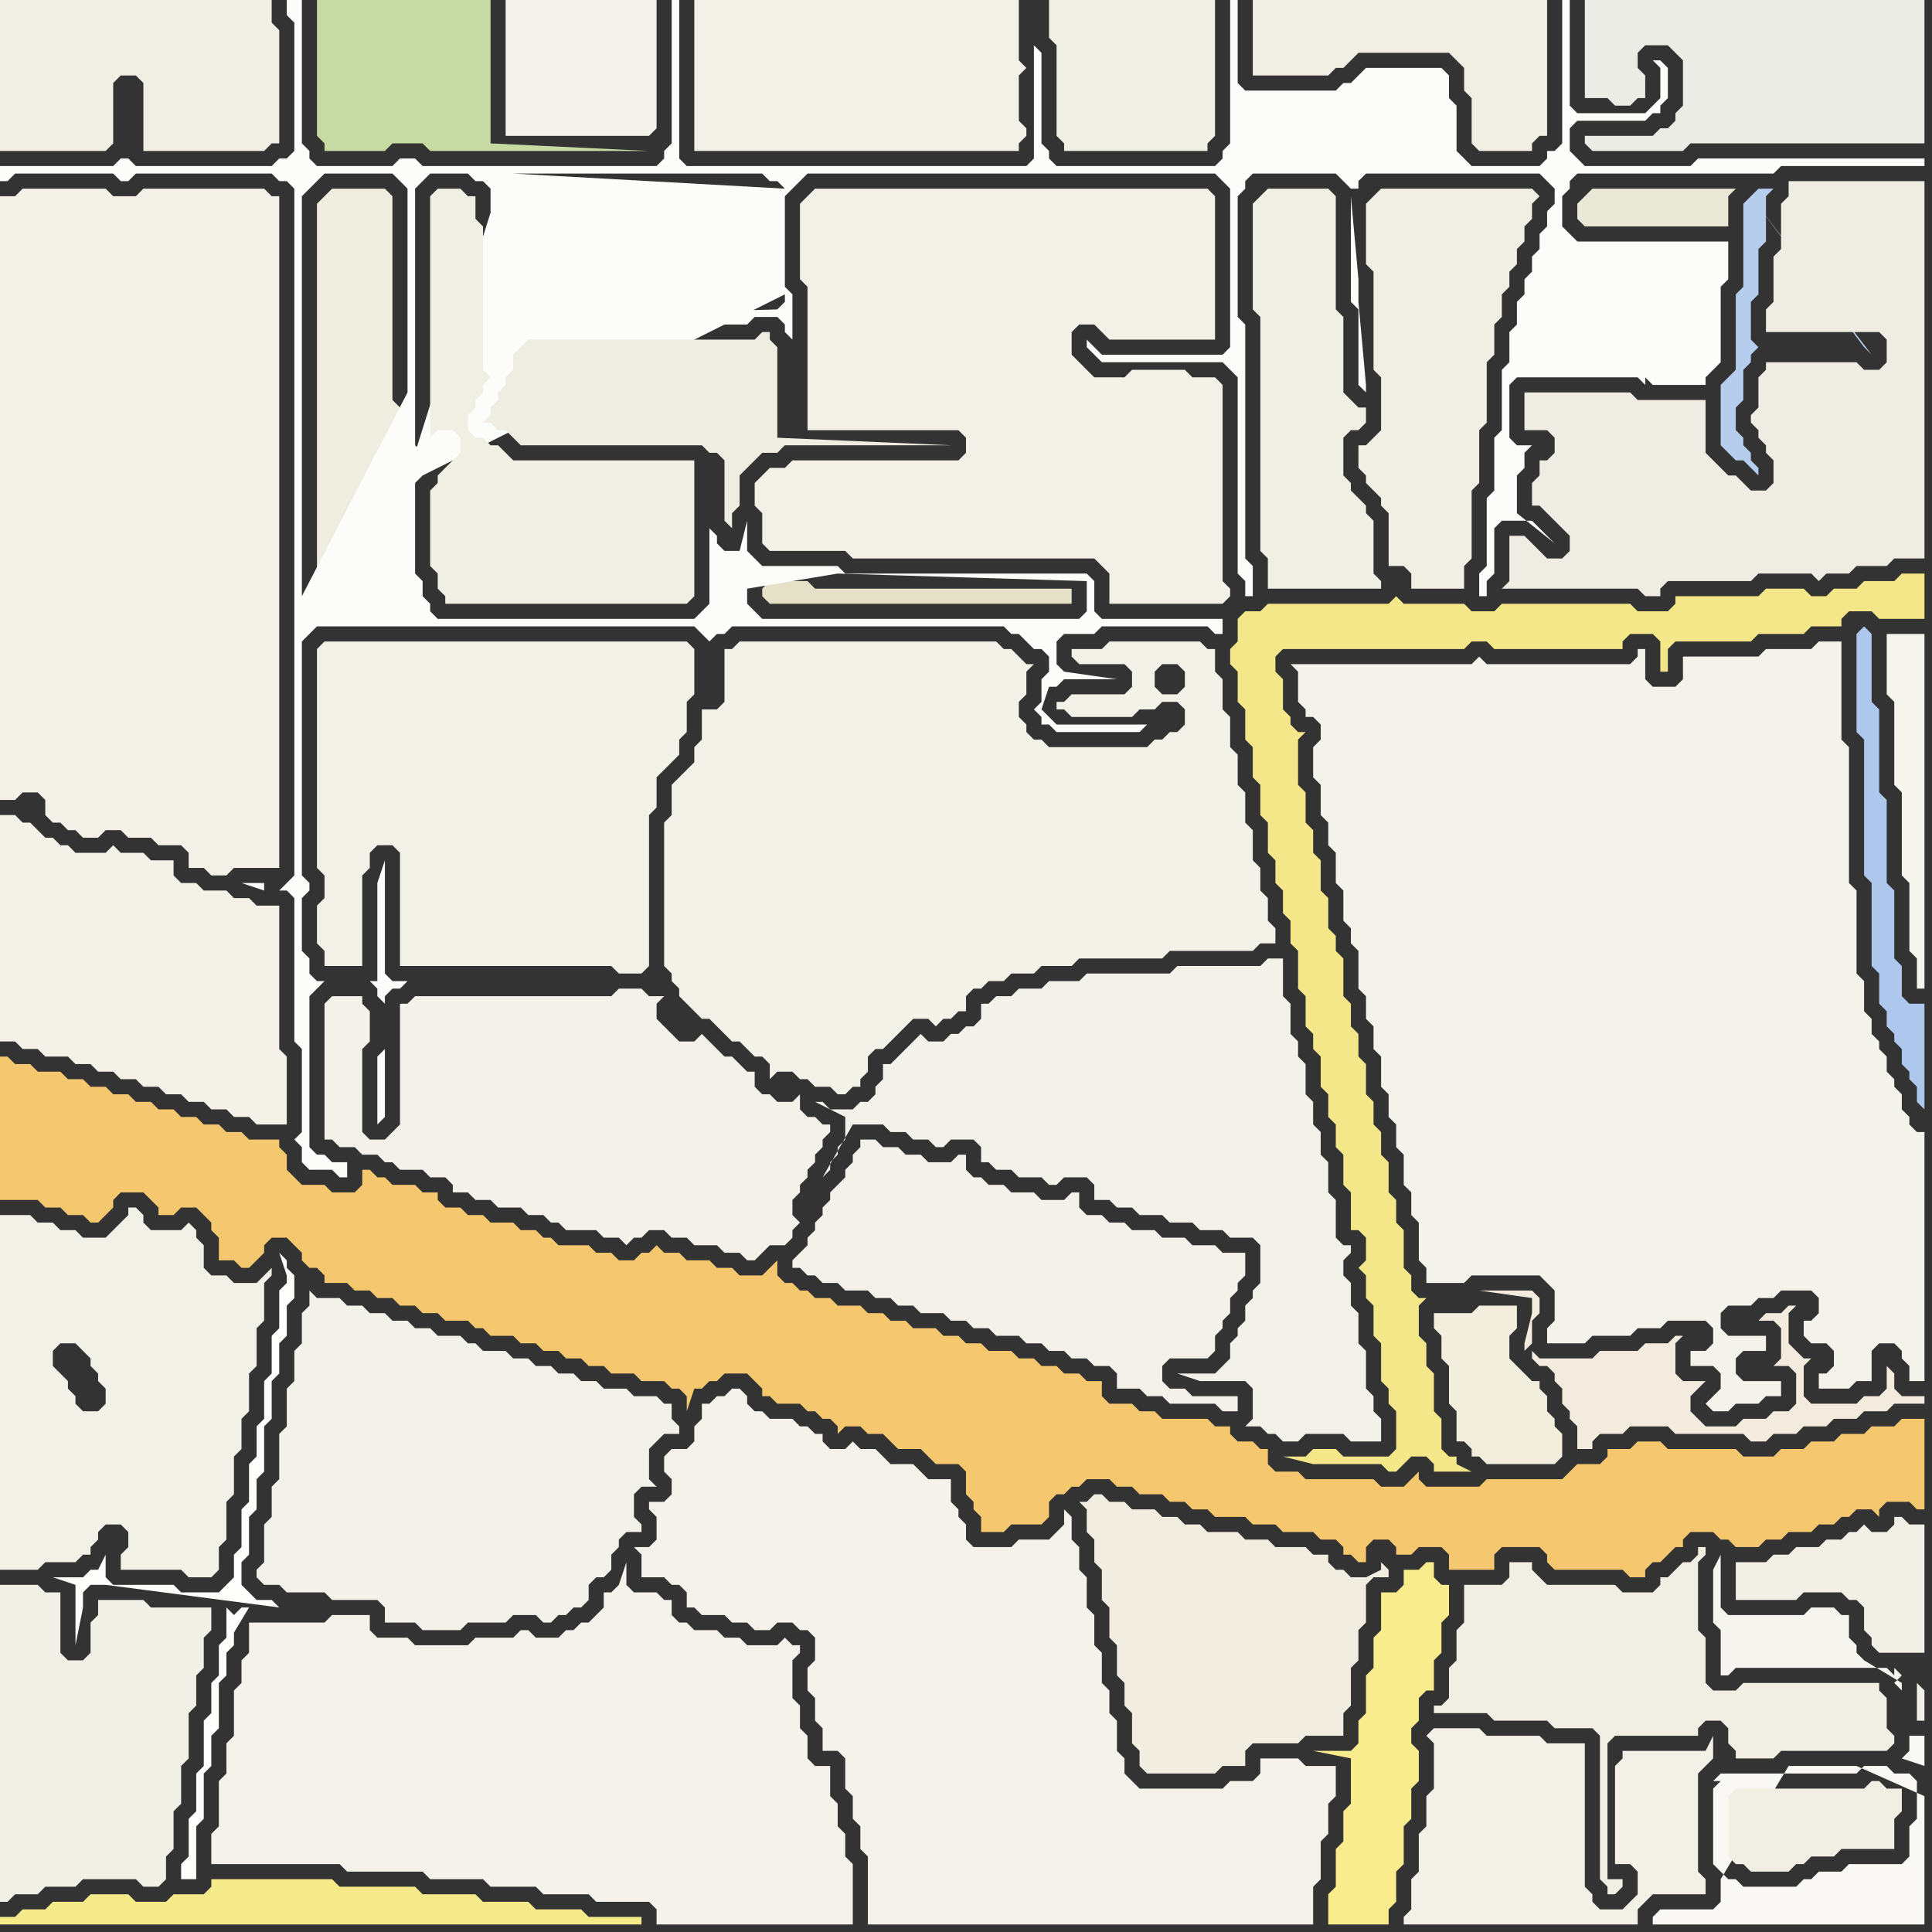 <svg width="256" height="256" xmlns="http://www.w3.org/2000/svg"><rect width="100%" height="100%" fill="#333333" stroke="none"/><script> 
var tempColor;
function hoverPath(evt){
obj = evt.target;
tempColor = obj.getAttribute("fill");
obj.setAttribute("fill","red");
//alert(tempColor);
//obj.setAttribute("stroke","red");}
function recoverPath(evt){
obj = evt.target;
obj.setAttribute("fill", tempColor);
//obj.setAttribute("stroke", tempColor);
}</script><path onmouseover="hoverPath(evt)" onmouseout="recoverPath(evt)" fill="rgb(241,240,230)" d="M  0,232l 0,20 1,0 1,-1 3,0 1,-1 4,0 1,-1 7,0 1,1 2,0 1,-1 0,-3 1,-1 0,-5 1,-1 0,-5 1,-1 0,-6 1,-1 0,-4 1,-1 0,-4 1,-1 0,-3 -8,0 -1,-1 -6,0 0,2 -1,1 0,4 -1,1 -2,0 -1,-1 0,-8 -2,0 -1,-1 -5,0Z"/>
<path onmouseover="hoverPath(evt)" onmouseout="recoverPath(evt)" fill="rgb(243,242,233)" d="M  96,88l 0,5 -1,1 -2,0 0,4 -1,1 0,2 -2,2 -1,1 0,4 -1,1 0,19 1,1 0,1 1,1 0,1 1,1 1,1 1,1 1,0 1,1 1,1 1,1 1,0 1,1 1,1 1,0 1,1 0,2 1,-1 2,0 1,1 1,0 1,1 2,0 1,1 1,0 1,-1 1,0 0,-1 1,-1 0,-2 1,-1 1,0 1,-1 3,-3 2,0 1,1 1,-1 1,0 1,-1 1,0 0,-2 1,-1 1,0 1,-1 2,0 1,-1 3,0 1,-1 4,0 1,-1 11,0 1,-1 11,0 1,-1 2,0 0,-2 -1,-1 0,-3 -1,-1 0,-3 -1,-1 0,-4 -1,-1 0,-4 -1,-1 0,-4 -1,-1 0,-4 -1,-1 0,-4 -1,-1 0,-3 -1,0 -1,-1 -12,0 -1,1 -4,0 0,1 1,1 6,0 1,1 0,2 -1,1 -7,0 -1,1 -1,0 0,1 1,0 1,1 8,0 1,-1 2,0 1,-1 2,0 1,1 0,2 -1,1 -1,0 -1,1 -1,0 -1,1 -13,0 -1,-1 -1,0 -1,-1 0,-1 -1,-1 0,-2 1,-1 0,-3 1,-1 -1,0 -1,-1 -1,-1 -1,0 -1,-1 -34,0 -1,1 -1,0 0,2 60,4 -2,0 -1,-1 0,-2 1,-1 2,0 1,1 0,2 -1,1 -60,-4Z"/>
<path onmouseover="hoverPath(evt)" onmouseout="recoverPath(evt)" fill="rgb(228,225,200)" d="M  139,80l 3,0 0,-2 -34,0 -1,-1 -5,0 -1,1 0,1 1,1Z"/>
<path onmouseover="hoverPath(evt)" onmouseout="recoverPath(evt)" fill="rgb(245,200,111)" d="M  0,145l 0,14 5,0 1,1 2,0 1,1 2,0 1,1 1,0 1,-1 0,0 1,-1 0,-1 1,-1 3,0 1,1 1,1 0,1 2,0 1,-1 2,0 1,1 1,1 0,1 1,1 0,3 2,0 1,1 1,0 1,-1 1,-1 0,-1 1,-1 2,0 1,1 1,1 0,1 1,1 1,0 1,1 0,1 3,0 1,1 2,0 1,1 2,0 1,1 2,0 1,1 2,0 1,1 3,0 1,1 1,0 1,1 3,0 1,1 2,0 1,1 2,0 1,1 2,0 1,1 2,0 1,1 3,0 1,1 3,0 1,1 1,0 1,1 0,2 1,-3 1,0 1,-1 1,0 1,-1 3,0 1,1 1,1 0,1 1,0 1,1 3,0 1,1 1,0 1,1 1,0 1,1 0,1 1,-1 2,0 1,1 2,0 1,1 1,1 3,0 1,1 1,1 3,0 1,1 0,3 1,1 0,1 1,1 0,2 3,0 1,-1 4,0 1,-1 0,-2 1,-1 1,0 1,-1 1,0 1,-1 3,0 1,1 2,0 1,1 3,0 1,1 2,0 1,1 2,0 1,1 4,0 1,1 3,0 1,1 4,0 1,1 2,0 1,1 0,1 1,0 1,1 1,0 0,-2 1,-1 2,0 1,1 0,1 2,0 1,-1 3,0 1,1 0,2 6,0 0,-2 1,-1 5,0 1,1 0,1 1,1 9,0 1,1 2,0 0,-1 1,-1 1,0 1,-1 1,-1 1,0 0,-1 1,-1 3,0 1,1 1,0 1,1 3,0 1,-1 2,0 1,-1 3,0 1,-1 2,0 1,-1 1,0 1,-1 2,0 1,1 0,-1 1,-1 3,0 1,1 1,0 0,-12 -3,0 -1,1 -3,0 -1,1 -3,0 -1,1 -3,0 -1,1 -3,0 -1,1 -4,0 -1,-1 -9,0 -1,-1 -3,0 -1,1 -3,0 0,1 -1,1 -3,0 -1,1 -1,1 -10,0 -1,1 -7,0 -1,-1 0,-1 -1,1 0,0 -1,1 -3,0 -1,-1 -9,0 -1,-1 -3,0 -1,-1 0,-2 -1,0 -1,-1 -2,0 -1,-1 0,-1 -2,0 -1,-1 -6,0 -1,-1 -2,0 -1,-1 -3,0 -1,-1 0,-2 -2,0 -1,-1 -2,0 -1,-1 -2,0 -1,-1 -2,0 -1,-1 -3,0 -1,-1 -2,0 -1,-1 -2,0 -1,-1 -3,0 -1,-1 -2,0 -1,-1 -2,0 -1,-1 -3,0 -1,-1 -2,0 -1,-1 -1,0 -1,-1 -1,0 -1,-1 0,-2 -1,1 0,0 -1,1 -3,0 -1,-1 -2,0 -1,-1 -3,0 -1,-1 -2,0 -1,-1 -1,1 -1,0 -1,1 -2,0 -1,-1 -2,0 -1,-1 -4,0 -1,-1 -1,0 -1,-1 -2,0 -1,-1 -3,0 -1,-1 -2,0 -1,-1 -2,0 -1,-1 0,-1 -2,0 -1,-1 -3,0 -1,-1 -1,0 -1,-1 -1,0 0,2 -1,1 -3,0 -1,-1 -3,0 -1,-1 -1,-1 0,-2 -1,-1 0,-1 -4,0 -1,-1 -2,0 -1,-1 -2,0 -1,-1 -2,0 -1,-1 -2,0 -1,-1 -2,0 -1,-1 -2,0 -1,-1 -2,0 -1,-1 -2,0 -1,-1 -3,0 -1,-1 -2,0 -1,-1 -1,0Z"/>
<path onmouseover="hoverPath(evt)" onmouseout="recoverPath(evt)" fill="rgb(242,241,231)" d="M  1,161l -1,0 0,47 5,0 1,-1 4,0 1,-1 1,0 0,-1 1,-1 0,-1 1,-1 2,0 1,1 0,2 -1,1 0,2 8,0 1,1 3,0 1,-1 0,-3 1,-1 0,-5 1,-1 0,-5 1,-1 0,-4 1,-1 0,-5 1,-1 0,-5 1,-1 0,-5 1,-1 0,-1 -1,1 -1,1 -3,0 -1,-1 -2,0 -1,-1 0,-3 -1,-1 0,-1 -1,-1 -1,1 -4,0 -1,-1 0,-1 -1,-1 -1,0 0,1 -1,1 -1,1 -1,1 -3,0 -1,-1 -2,0 -1,-1 -2,0 -1,-1 -3,0 6,20 0,-2 1,-1 2,0 1,1 1,1 0,1 1,1 0,1 1,1 0,2 -1,1 -2,0 -1,-1 0,-1 -1,-1 0,-1 -1,-1 -1,-1 -6,-20Z"/>
<path onmouseover="hoverPath(evt)" onmouseout="recoverPath(evt)" fill="rgb(243,241,232)" d="M  0,57l 0,49 2,0 1,-1 2,0 1,1 0,2 1,1 1,0 1,1 1,0 1,1 2,0 1,-1 2,0 1,1 3,0 1,1 3,0 1,1 0,2 2,0 1,1 2,0 1,-1 6,0 0,-89 -1,0 -1,-1 -16,0 -1,1 -3,0 -1,-1 -11,0 -1,1 -2,0Z"/>
<path onmouseover="hoverPath(evt)" onmouseout="recoverPath(evt)" fill="rgb(244,242,234)" d="M  33,217l 0,2 -1,1 0,3 -1,1 0,6 -1,1 0,4 -1,1 0,6 -1,1 0,4 17,0 1,1 10,0 1,1 7,0 1,1 6,0 1,1 6,0 1,1 7,0 1,1 0,2 26,0 0,-8 -1,-1 0,-3 -1,-1 0,-3 -1,-1 0,-4 -2,0 -1,-1 0,-3 -1,-1 0,-3 -1,-1 0,-5 1,-1 0,-1 -1,0 -1,-1 -1,1 -4,0 -1,-1 -2,0 -1,-1 -3,0 -1,-1 -1,0 -1,-1 0,-2 -1,0 -1,-1 -3,0 -1,-1 0,-3 -1,3 0,0 -1,1 -1,0 0,2 -1,1 -1,1 -1,0 -1,1 -1,0 -1,1 -3,0 -1,-1 -1,0 -1,1 -5,0 -1,1 -7,0 -1,-1 -4,0 -1,-1 0,-2 -5,0 -1,1 -10,0Z"/>
<path onmouseover="hoverPath(evt)" onmouseout="recoverPath(evt)" fill="rgb(244,243,235)" d="M  87,17l 0,-17 -20,0 0,18 19,0 1,-1Z"/>
<path onmouseover="hoverPath(evt)" onmouseout="recoverPath(evt)" fill="rgb(242,241,232)" d="M  93,0l -1,0 0,20 43,0 0,-1 1,-1 0,-1 -1,-1 0,-6 1,-1 -1,-1 0,-8Z"/>
<path onmouseover="hoverPath(evt)" onmouseout="recoverPath(evt)" fill="rgb(248,236,140)" d="M  191,217l 0,-2 1,-1 0,-4 -1,0 -1,-1 0,-2 -1,0 -1,1 -2,0 0,2 -1,1 -2,0 0,5 -1,1 0,4 -1,1 0,5 -1,1 0,3 -1,1 -5,0 5,1 0,6 -1,1 0,4 -1,1 0,5 -1,1 0,4 8,0 0,-2 1,-1 0,-4 1,-1 0,-5 1,-1 0,-4 1,-1 0,-4 -1,-1 0,-2 1,-1 0,-3 1,-1 1,0 0,-4 1,-1Z"/>
<path onmouseover="hoverPath(evt)" onmouseout="recoverPath(evt)" fill="rgb(243,241,233)" d="M  52,154l 0,0 1,1 3,0 1,1 2,0 1,1 0,1 2,0 1,1 2,0 1,1 3,0 1,1 2,0 1,1 1,0 1,1 4,0 1,1 2,0 1,1 1,-1 1,0 1,-1 2,0 1,1 2,0 1,1 3,0 1,1 2,0 1,1 1,0 1,-1 1,-1 2,0 1,-1 0,-1 1,-1 -1,-1 0,-2 1,-1 0,-1 1,-1 0,-1 1,-1 0,-1 1,-1 0,-1 1,-1 0,-1 -1,0 -1,-1 -1,0 -1,-1 0,-2 -1,1 -2,0 -1,-1 -1,0 -1,-1 0,-2 -1,0 -1,-1 -1,-1 -1,0 -1,-1 -1,-1 -1,-1 -1,1 -2,0 -1,-1 -1,-1 -1,-1 0,-2 1,-1 -2,0 -1,-1 -3,0 -1,1 -26,0 -1,1 -1,0 0,16 -1,1 -1,1 -2,0 -1,-1 0,-11 1,-1 0,-4 -1,-1 0,-1 -4,0 -1,1 0,18 1,0 1,1 2,0 1,1 2,0 1,1Z"/>
<path onmouseover="hoverPath(evt)" onmouseout="recoverPath(evt)" fill="rgb(243,241,233)" d="M  113,154l -1,1 0,1 -2,2 0,1 -1,1 0,1 -1,1 0,1 -1,1 0,1 -1,1 -1,1 0,1 1,0 1,1 1,0 1,1 2,0 1,1 3,0 1,1 2,0 1,1 2,0 1,1 3,0 1,1 2,0 1,1 2,0 1,1 3,0 1,1 2,0 1,1 2,0 1,1 2,0 1,1 2,0 1,1 0,2 3,0 1,1 2,0 1,1 6,0 1,1 2,0 0,-2 -6,0 -1,-1 -2,0 -1,-1 0,-2 1,-1 5,0 1,-1 0,-2 1,-1 0,-1 1,-1 0,-2 1,-1 0,-1 1,-1 0,-3 -3,0 -1,-1 -3,0 -1,-1 -3,0 -1,-1 -3,0 -1,-1 -2,0 -1,-1 -2,0 -1,-1 0,-2 -1,0 -1,1 -3,0 -1,-1 -3,0 -1,-1 -2,0 -1,-1 -1,0 -1,-1 0,-2 -1,0 -1,1 -3,0 -1,-1 -2,0 -1,-1 -2,0 -1,-1 -2,0 0,1 -1,1Z"/>
<path onmouseover="hoverPath(evt)" onmouseout="recoverPath(evt)" fill="rgb(243,231,137)" d="M  164,82l 0,3 -1,1 0,2 1,1 0,4 1,1 0,4 1,1 0,4 1,1 0,4 1,1 0,4 1,1 0,3 1,1 0,3 1,1 0,3 1,1 0,5 1,1 0,4 1,1 0,2 1,1 0,4 1,1 0,3 1,1 0,3 1,1 0,4 1,1 0,5 1,0 1,1 0,3 -1,1 1,1 0,3 1,1 0,4 1,1 0,5 1,1 0,2 1,1 0,5 -1,1 -6,0 -1,-1 -3,0 -1,1 -3,0 4,1 9,0 1,1 1,0 1,-1 0,0 1,-1 2,0 1,1 0,1 5,0 -2,-1 0,-1 -1,0 -1,-1 0,-4 -1,-1 0,-5 -1,-1 0,-3 -1,-1 0,-4 1,-1 -1,0 -1,-1 0,-2 -1,-1 0,-5 -1,-1 0,-3 -1,-1 0,-4 -1,-1 0,-3 -1,-1 0,-3 -1,-1 0,-4 -1,-1 0,-3 -1,-1 0,-3 -1,-1 0,-5 -1,-1 0,-2 -1,-1 0,-4 -1,-1 0,-4 -1,-1 0,-3 -1,-1 0,-4 -1,-1 0,-6 1,-1 -1,0 -1,-1 0,-1 -1,-1 0,-4 -1,-1 0,-2 1,-1 24,0 1,-1 2,0 1,1 17,0 0,-1 1,-1 3,0 1,1 0,4 1,0 0,-3 1,-1 10,0 1,-1 6,0 1,-1 4,0 0,-1 1,-1 3,0 1,1 6,0 0,-6 -3,0 -1,1 -4,0 -1,1 -3,0 -1,1 -2,0 -1,-1 -5,0 -1,1 -11,0 0,1 -1,1 -4,0 -1,-1 -17,0 -1,1 -3,0 -1,-1 -8,0 -1,-1 0,0 -1,1 -16,0 -1,1 -2,0 -1,1Z"/>
<path onmouseover="hoverPath(evt)" onmouseout="recoverPath(evt)" fill="rgb(241,239,228)" d="M  172,10l 4,0 1,-1 1,0 1,-1 1,-1 12,0 1,1 1,1 0,3 1,1 0,6 1,1 7,0 0,-1 1,-1 1,0 0,-18 -39,0 0,10Z"/>
<path onmouseover="hoverPath(evt)" onmouseout="recoverPath(evt)" fill="rgb(241,238,222)" d="M  205,186l 0,-1 -1,-1 0,-1 -1,0 -3,-3 0,-3 1,-1 0,-3 -5,0 -1,1 -5,0 0,2 1,1 0,3 1,1 0,5 1,1 0,4 1,0 1,1 0,1 1,0 1,1 9,0 1,-1 0,-3 -1,-1 0,-1 -1,-1Z"/>
<path onmouseover="hoverPath(evt)" onmouseout="recoverPath(evt)" fill="rgb(182,205,237)" d="M  232,26l 0,0 -1,1 0,11 -1,1 0,10 -1,1 -1,1 0,8 1,1 1,1 1,0 1,1 1,1 0,-1 -1,-1 0,-1 -1,-1 0,-1 -1,-1 0,-3 1,-1 0,-4 1,-1 0,-1 1,-1 0,0 -1,-1 0,-5 1,-1 0,-6 1,-1 0,-6 1,-1 -2,0 -1,1 15,20 0,0 1,1Z"/>
<path onmouseover="hoverPath(evt)" onmouseout="recoverPath(evt)" fill="rgb(241,239,228)" d="M  28,0l -28,0 0,20 14,0 1,-1 0,-8 1,-1 2,0 1,1 0,9 16,0 1,-1 1,0 0,-15 -1,-1 0,-3Z"/>
<path onmouseover="hoverPath(evt)" onmouseout="recoverPath(evt)" fill="rgb(242,237,225)" d="M  150,200l 0,0 -1,-1 -2,0 -1,-1 -1,0 -1,1 -1,0 1,1 0,3 1,1 0,3 1,1 0,4 1,1 0,4 1,1 0,4 1,1 0,3 1,1 0,4 1,1 0,2 1,1 9,0 1,-1 3,0 0,-2 1,-1 6,0 1,-1 5,0 0,-3 1,-1 0,-5 1,-1 0,-4 1,-1 0,-5 1,-1 2,0 0,-1 -1,-1 0,1 -2,1 -2,0 -1,-1 -1,0 -1,-1 0,-1 -2,0 -1,-1 -4,0 -1,-1 -3,0 -1,-1 -4,0 -1,-1 -2,0 -1,-1 -2,0 -1,-1Z"/>
<path onmouseover="hoverPath(evt)" onmouseout="recoverPath(evt)" fill="rgb(240,239,227)" d="M  167,26l 0,0 -1,1 0,14 1,1 0,31 1,1 0,4 15,0 0,-1 -1,-1 0,-7 -1,-1 0,-1 -1,-1 -1,-1 0,-1 -1,-1 0,-5 1,-1 1,0 1,-1 0,-2 -1,0 -1,-1 -1,-1 0,-10 -1,-1 0,-15 -1,-1 -8,0 -1,1Z"/>
<path onmouseover="hoverPath(evt)" onmouseout="recoverPath(evt)" fill="rgb(241,239,228)" d="M  182,26l 0,0 -1,1 0,8 1,1 0,13 1,1 0,7 -1,1 -1,1 -1,0 0,3 1,1 0,1 1,1 1,1 0,1 1,1 0,7 2,0 1,1 0,2 7,0 0,-3 1,-1 0,-9 1,-1 0,-7 1,-1 0,-8 1,-1 0,-4 1,-1 0,-3 1,-1 0,-2 1,-1 0,-2 1,-1 0,-2 1,-1 0,-2 1,-1 -1,-1 -20,0 -1,1Z"/>
<path onmouseover="hoverPath(evt)" onmouseout="recoverPath(evt)" fill="rgb(234,232,215)" d="M  210,26l 0,0 -1,1 0,2 1,1 19,0 0,-4 1,-1 -19,0 -1,1Z"/>
<path onmouseover="hoverPath(evt)" onmouseout="recoverPath(evt)" fill="rgb(243,242,234)" d="M  43,172l -1,0 -1,-1 0,2 -1,1 0,4 -1,1 0,4 -1,1 0,5 -1,1 0,6 -1,1 0,4 -1,1 0,5 -1,1 0,1 1,1 2,0 1,1 5,0 1,1 6,0 1,1 0,2 4,0 1,1 5,0 1,-1 5,0 1,-1 3,0 1,1 1,0 1,-1 1,0 1,-1 1,0 1,-1 0,-2 1,-1 1,0 1,-1 0,-2 1,-1 0,-1 1,-1 2,0 0,-1 -1,-1 0,-3 1,-1 2,0 -1,-1 0,-4 1,-1 1,-1 2,0 0,-1 -1,-1 0,-2 -1,0 -1,-1 -3,0 -1,-1 -3,0 -1,-1 -2,0 -1,-1 -2,0 -1,-1 -2,0 -1,-1 -2,0 -1,-1 -3,0 -1,-1 -1,0 -1,-1 -3,0 -1,-1 -2,0 -1,-1 -2,0 -1,-1 -2,0 -1,-1 -2,0 -1,-1Z"/>
<path onmouseover="hoverPath(evt)" onmouseout="recoverPath(evt)" fill="rgb(239,237,224)" d="M  43,26l 0,0 -1,1 0,51 1,1 0,1 10,0 0,-14 -1,-1 0,-5 1,-1 0,-5 -1,-1 0,-27 -1,-1 -7,0 -1,1Z"/>
<path onmouseover="hoverPath(evt)" onmouseout="recoverPath(evt)" fill="rgb(240,238,227)" d="M  68,28l 0,11 1,1 0,1 29,0 1,-1 2,0 1,-1 0,-13 -1,0 -1,-1 -31,0 -1,1Z"/>
<path onmouseover="hoverPath(evt)" onmouseout="recoverPath(evt)" fill="rgb(244,242,234)" d="M  93,188l 0,0 -1,1 0,2 -1,1 -2,0 -1,1 0,2 1,1 0,2 -1,1 -2,0 0,1 1,1 0,3 -1,1 -2,0 1,1 0,3 3,0 1,1 1,0 1,1 0,2 1,0 1,1 3,0 1,1 2,0 1,1 2,0 1,-1 2,0 1,1 1,0 1,1 0,3 -1,1 0,3 1,1 0,3 1,1 0,3 2,0 1,1 0,4 1,1 0,3 1,1 0,3 1,1 0,9 59,0 0,-5 1,-1 0,-5 1,-1 0,-4 1,-1 0,-4 -4,0 -1,-1 -5,0 0,2 -1,1 -3,0 -1,1 -11,0 -1,-1 -1,-1 0,-2 -1,-1 0,-4 -1,-1 0,-3 -1,-1 0,-4 -1,-1 0,-4 -1,-1 0,-4 -1,-1 0,-3 -1,-1 0,-3 -1,-1 0,2 -1,1 -1,1 -4,0 -1,1 -5,0 -1,-1 0,-2 -1,-1 0,-1 -1,-1 0,-3 -3,0 -1,-1 -1,-1 -3,0 -1,-1 -1,-1 -2,0 -1,-1 -1,1 -2,0 -1,-1 0,-1 -1,0 -1,-1 -1,0 -1,-1 -3,0 -1,-1 -1,0 -1,-1 0,-1 -1,-1 -1,0 -1,1 -1,0 -1,1 -1,0Z"/>
<path onmouseover="hoverPath(evt)" onmouseout="recoverPath(evt)" fill="rgb(243,242,234)" d="M  123,138l 0,0 -1,-1 -1,1 -1,1 -1,1 -1,1 -1,0 0,2 -1,1 0,1 -1,1 -1,0 -1,1 -3,0 -1,-1 -1,0 4,2 0,3 -1,1 0,1 -1,1 0,1 -1,1 4,-7 4,0 1,1 2,0 1,1 2,0 1,1 1,0 1,-1 3,0 1,1 0,2 1,0 1,1 2,0 1,1 3,0 1,1 1,0 1,-1 3,0 1,1 0,2 2,0 1,1 2,0 1,1 3,0 1,1 3,0 1,1 3,0 1,1 3,0 1,1 0,5 -1,1 0,1 -1,1 0,2 -1,1 0,1 -1,1 0,2 -1,1 -1,1 -5,0 3,1 6,0 1,1 0,4 -1,1 2,0 1,1 1,0 1,1 2,0 1,-1 5,0 1,1 4,0 0,-3 -1,-1 0,-2 -1,-1 0,-5 -1,-1 0,-4 -1,-1 0,-3 -1,-1 0,-2 1,-1 0,-1 -1,0 -1,-1 0,-5 -1,-1 0,-4 -1,-1 0,-3 -1,-1 0,-3 -1,-1 0,-4 -1,-1 0,-2 -1,-1 0,-4 -1,-1 0,-5 -2,0 -1,1 -11,0 -1,1 -11,0 -1,1 -4,0 -1,1 -3,0 -1,1 -2,0 -1,1 -1,0 0,2 -1,1 -1,0 -1,1 -1,0 -1,1Z"/>
<path onmouseover="hoverPath(evt)" onmouseout="recoverPath(evt)" fill="rgb(241,240,228)" d="M  140,12l 0,6 1,1 0,1 19,0 0,-1 1,-1 0,-18 -22,0 0,5 1,1Z"/>
<path onmouseover="hoverPath(evt)" onmouseout="recoverPath(evt)" fill="rgb(241,239,228)" d="M  205,228l 0,0 1,1 5,0 1,1 0,19 1,1 0,1 1,0 1,-1 0,-1 -2,0 0,-18 1,-1 11,0 0,-1 1,-1 2,0 1,1 0,2 1,1 0,1 5,0 1,-1 14,0 1,-1 0,-1 -1,-1 0,-4 -1,-1 0,-1 -18,0 -1,1 -3,0 -1,-1 0,-6 -1,-1 0,-9 1,-1 0,-1 -1,0 0,1 -1,1 -1,0 -1,1 -1,1 -1,0 0,1 -1,1 -4,0 -1,-1 -9,0 -1,-1 -1,-1 0,-1 -3,0 0,2 -1,1 -5,0 0,5 -1,1 0,4 -1,1 0,4 -1,1 -1,0 0,1 7,0 1,1Z"/>
<path onmouseover="hoverPath(evt)" onmouseout="recoverPath(evt)" fill="rgb(240,237,226)" d="M  207,35l -1,1 0,2 -1,1 0,2 -1,1 0,3 -1,1 1,1 4,0 1,1 10,0 1,1 3,0 1,-1 0,-1 1,-1 0,-6 1,-1 0,-3 -1,-1 0,-1 -17,0 -1,1Z"/>
<path onmouseover="hoverPath(evt)" onmouseout="recoverPath(evt)" fill="rgb(243,236,222)" d="M  222,180l 0,-2 1,-1 -1,0 -1,1 -3,0 -1,1 -5,0 -1,1 -7,0 -1,-1 0,1 1,1 1,0 1,1 0,1 1,1 0,2 1,1 0,1 1,1 0,3 2,0 0,-1 1,-1 3,0 1,-1 5,0 1,1 9,0 1,1 2,0 1,-1 3,0 1,-1 3,0 1,-1 3,0 1,-1 3,0 1,-1 4,0 0,-1 -3,0 -1,-1 0,-2 -1,-1 0,3 -1,1 -2,0 -1,1 -6,0 -1,-1 0,-4 1,-1 -1,0 -1,-1 0,0 -1,-1 0,-4 1,-1 -1,0 -1,1 -2,0 -1,1 2,0 1,1 0,4 -1,1 2,0 1,1 0,4 -1,1 -2,0 -1,1 -3,0 -1,1 -4,0 -1,-1 -1,-1 0,-2 1,-1 1,-1 -3,0 -1,-1 0,-2 -20,-1 1,-1 0,-3 1,-1 0,-2 -1,-1 -7,0 7,1 0,2 -1,4 0,1 20,1Z"/>
<path onmouseover="hoverPath(evt)" onmouseout="recoverPath(evt)" fill="rgb(173,199,237)" d="M  246,84l 0,13 1,1 0,18 1,1 0,11 1,1 0,4 1,1 0,2 1,1 0,1 1,1 0,2 1,1 0,1 1,1 0,2 1,1 0,-14 -2,0 -1,-1 0,-4 -1,-1 0,-9 -1,-1 0,-11 -1,-1 0,-11 -1,-1 0,-9 -1,-1 -1,1Z"/>
<path onmouseover="hoverPath(evt)" onmouseout="recoverPath(evt)" fill="rgb(245,244,237)" d="M  252,84l -2,0 0,8 1,1 0,11 1,1 0,11 1,1 0,9 1,1 0,4 1,0 0,-47Z"/>
<path onmouseover="hoverPath(evt)" onmouseout="recoverPath(evt)" fill="rgb(253,253,252)" d="M  37,213l 0,0 -1,-1 -2,0 -1,-1 -1,-1 0,-3 1,-1 0,-5 1,-1 0,-4 1,-1 0,-6 1,-1 0,-5 1,-1 0,-4 1,-1 0,-4 1,-1 0,-3 -1,-1 0,-1 -1,-1 1,3 0,1 -1,1 0,5 -1,1 0,5 -1,1 0,5 -1,1 0,4 -1,1 0,5 -1,1 0,5 -1,1 0,3 -1,1 -1,1 -5,0 -1,-1 -8,0 -1,-1 0,-3 -1,2 -1,0 -1,1 -4,0 3,1 0,8 1,-5 0,-2 1,-1 2,0 23,3 -5,0 -1,1 0,0 -1,-1 0,4 -1,1 0,4 -1,1 0,4 -1,1 0,6 -1,1 0,5 -1,1 0,5 -1,1 0,2 2,0 0,-7 1,-1 0,-6 1,-1 0,-4 1,-1 0,-6 1,-1 0,-3 1,-1 0,-3 -1,3 3,-5Z"/>
<path onmouseover="hoverPath(evt)" onmouseout="recoverPath(evt)" fill="rgb(244,243,235)" d="M  174,101l 0,2 1,1 0,4 1,1 0,3 1,1 0,4 1,1 0,4 1,1 0,2 1,1 0,5 1,1 0,3 1,1 0,3 1,1 0,4 1,1 0,3 1,1 0,3 1,1 0,4 1,1 0,3 1,1 0,5 1,1 0,2 5,0 1,-1 9,0 1,1 1,1 0,4 -1,1 0,2 5,0 1,-1 5,0 1,-1 3,0 1,-1 5,0 1,1 0,2 -1,1 -2,0 0,2 3,0 1,1 0,2 -1,1 -1,1 1,1 2,0 1,-1 3,0 1,-1 2,0 0,-2 -5,0 -1,-1 0,-2 1,-1 3,0 0,-2 -5,0 -1,-1 0,-2 1,-1 3,0 1,-1 2,0 1,-1 4,0 1,1 0,2 -1,1 -1,0 0,2 1,1 2,0 1,1 0,2 -1,1 -1,0 0,2 4,0 1,-1 2,0 0,-4 1,-1 2,0 1,1 0,1 1,1 0,2 2,0 0,-33 -1,0 -1,-1 0,-1 -1,-1 0,-2 -1,-1 0,-1 -1,-1 0,-2 -1,-1 0,-1 -1,-1 0,-2 -1,-1 0,-4 -1,-1 0,-11 -1,-1 0,-18 -1,-1 0,-13 -3,0 -1,1 -6,0 -1,1 -10,0 0,3 -1,1 -3,0 -1,-1 0,-4 -1,0 0,1 -1,1 -19,0 -1,-1 -1,1 -24,0 1,1 0,4 1,1 0,1 1,0 1,1 0,2 -1,1Z"/>
<path onmouseover="hoverPath(evt)" onmouseout="recoverPath(evt)" fill="rgb(239,237,227)" d="M  226,77l 6,0 1,-1 7,0 1,1 1,-1 3,0 1,-1 4,0 1,-1 4,0 0,-50 -18,0 0,2 -1,1 0,6 -1,1 0,6 -1,1 0,3 15,0 1,1 0,3 -1,1 -2,0 -1,-1 -12,0 0,1 -1,1 0,4 -1,1 0,1 1,1 0,1 1,1 0,1 1,1 0,3 -1,1 -2,0 -1,-1 -1,-1 -1,0 -1,-1 -1,-1 -1,-1 0,-7 -9,0 -1,-1 -14,0 0,5 3,0 1,1 0,2 -1,1 -1,0 0,2 -1,1 0,3 1,0 1,1 2,2 1,1 0,2 -1,1 -2,0 -1,-1 -1,-1 -1,-1 -2,0 0,6 -1,1 18,0 1,1 2,0 0,-1 1,-1Z"/>
<path onmouseover="hoverPath(evt)" onmouseout="recoverPath(evt)" fill="rgb(249,248,244)" d="M  254,237l 0,4 -1,1 0,4 -1,1 -7,0 -1,1 -3,0 -1,1 -1,0 -1,1 -7,0 -1,-1 -1,0 -1,-1 -1,-1 0,-10 1,-1 -1,0 1,-1 18,0 1,-1 3,0 1,1 2,0 1,1 0,1 -8,-3 -9,0 -9,15 0,3 -1,1 -7,0 -1,1 0,1 36,0 0,-17 -9,-4 8,3 1,-3 0,-4 -2,0 0,2 -1,1 3,1 -1,3Z"/>
<path onmouseover="hoverPath(evt)" onmouseout="recoverPath(evt)" fill="rgb(245,234,137)" d="M  9,255l 76,0 0,-1 -7,0 -1,-1 -6,0 -1,-1 -6,0 -1,-1 -7,0 -1,-1 -10,0 -1,-1 -16,0 0,1 -1,1 -4,0 -1,1 -4,0 -1,-1 -5,0 -1,1 -4,0 -1,1 -3,0 -1,1 -2,0 0,1Z"/>
<path onmouseover="hoverPath(evt)" onmouseout="recoverPath(evt)" fill="rgb(252,252,250)" d="M  37,118l 1,0 1,1 0,19 1,1 0,11 -1,1 1,1 0,2 1,1 3,0 1,1 1,0 0,-2 -2,0 -1,-1 -1,0 -1,-1 0,-20 1,-1 1,-1 6,0 1,1 0,1 1,1 0,6 -1,1 0,9 1,-1 0,-16 1,-1 1,0 1,-1 -2,0 -1,-1 0,-15 -1,3 0,13 -8,0 -1,-1 0,-2 -1,-1 0,-7 1,-1 0,-1 -1,-1 0,-31 1,-1 1,-1 50,0 1,1 1,1 0,0 1,-1 1,0 1,-1 36,0 1,1 1,0 1,1 1,1 1,0 1,1 0,2 -1,1 0,3 -1,1 1,1 0,1 1,0 1,1 11,0 1,-1 -12,0 -2,-2 1,-3 1,0 1,-1 7,0 -7,-1 0,0 -1,-1 0,-3 1,-1 4,0 1,-1 14,0 1,1 1,0 0,-2 -16,0 -1,-1 0,-4 -1,-1 -32,0 -1,-1 -10,0 -1,-1 -1,-1 0,-4 -1,4 -2,0 -1,-1 0,-1 -1,-1 0,10 -1,1 -1,1 -34,0 -1,-1 0,-1 -1,-1 0,-2 -1,-1 0,-12 1,-1 0,-1 3,-3 -2,1 -1,0 -1,-1 0,-34 1,-1 1,-1 5,0 1,1 1,0 1,1 0,3 1,1 0,19 1,-3 0,-1 1,-1 31,0 1,-1 3,0 1,1 0,1 1,1 0,-6 -1,-1 0,-12 1,-1 1,-1 1,-1 54,0 2,2 0,21 -1,1 -16,0 -1,-1 -1,-1 0,1 1,1 0,0 1,1 16,0 1,1 1,1 0,26 1,1 0,2 1,0 0,-4 -1,-1 0,-31 -1,-1 0,-16 1,-1 0,-1 1,-1 11,0 1,1 1,1 1,0 0,-1 1,-1 23,0 1,1 1,1 0,2 -1,1 0,2 -1,1 0,2 -1,1 0,2 -1,1 0,2 -1,1 0,3 -1,1 0,4 -1,1 0,8 -1,1 0,7 -1,1 0,9 -1,1 0,3 1,0 0,-2 1,-1 0,-6 1,-1 4,0 1,1 1,1 1,1 -5,-4 0,-5 1,-1 0,-2 1,-1 -2,0 -1,-1 0,-7 1,-1 16,0 1,1 0,-1 1,1 7,0 0,-1 1,-1 1,-1 0,-10 1,-1 0,-5 -20,0 -1,-1 -1,-1 0,-4 1,-1 0,-1 1,-1 26,0 1,-1 19,0 0,-1 -30,0 -1,1 -14,0 -2,-2 0,-3 1,-1 9,0 1,-1 1,0 0,-1 1,-1 0,-4 -1,-1 -1,0 1,1 0,4 -2,2 -9,0 -1,-1 0,-14 -1,0 0,19 -1,1 -1,0 0,1 -1,1 -9,0 -1,-1 -1,-1 0,-6 -1,-1 0,-3 -1,-1 -10,0 -1,1 0,0 -1,1 -1,0 -1,1 -12,0 -1,-1 0,-11 -1,0 0,19 -1,1 0,1 -1,1 -21,0 -1,-1 0,-1 -1,-1 0,-12 -1,-1 0,15 -1,1 -45,0 -1,-1 0,-21 -1,0 0,19 -1,1 0,1 -1,1 -31,0 -1,-1 -2,0 -1,1 -10,0 -1,-1 0,-1 -1,-1 0,-19 -2,0 0,2 1,1 0,17 -1,1 -1,0 -1,1 -18,0 -1,-1 -1,0 -1,1 -15,0 0,2 1,0 1,-1 13,0 1,1 1,0 1,-1 18,0 1,1 1,0 1,1 0,91 -1,1 -1,1 3,-39 0,-53 1,-1 1,-1 1,-1 9,0 1,1 1,1 0,27 -14,27 -3,39 4,-38 0,1 1,1 12,0 1,-1 0,-4 -14,3 -4,38 -20,-98 0,0 20,98 31,-95 33,0 1,1 1,0 1,1 0,0 -36,-2 -31,95 170,-86 -1,0 -1,1 0,0 -1,1 1,0 -1,1 0,1 -1,1 1,0 -1,1 0,1 -1,1 1,0 -1,1 0,2 -1,1 1,0 -1,1 0,2 1,1 1,1 4,0 0,-17 -170,86 190,-76 0,5 -1,1 0,1 1,-1 0,-6 -190,76 142,-92 0,14 1,1 0,10 1,1 0,-1 -1,-11 0,-3 -1,-11 -142,92 67,-79 0,1 -1,1 -36,1 0,1 -1,-15 0,-3 -11,35 -1,1 0,3 50,-25 -67,79 63,-42 0,0 -63,42 74,-42 0,0 33,1 0,4 -1,1 -42,0 -1,-1 -1,-1 0,-2 12,-2 -74,42 190,-84 0,0 -190,84 -2,-1 -3,0 3,1 0,-1 2,1Z"/>
<path onmouseover="hoverPath(evt)" onmouseout="recoverPath(evt)" fill="rgb(199,218,163)" d="M  42,6l 0,12 1,1 0,1 8,0 1,-1 4,0 1,1 29,0 -21,-1 0,-19 -23,0Z"/>
<path onmouseover="hoverPath(evt)" onmouseout="recoverPath(evt)" fill="rgb(240,239,227)" d="M  60,61l 0,0 -1,1 -1,1 0,1 -1,1 0,10 1,1 0,2 1,1 0,1 32,0 1,-1 0,-18 -24,0 -1,-1 -1,-1 -1,0 -1,-1 -1,0 -1,-1 0,-2 1,-1 0,-1 1,-1 0,-1 1,-1 -1,-1 0,-19 -1,-1 0,-3 -1,0 -1,-1 -3,0 -1,1 0,32 1,-1 2,0 1,1 0,2 -1,1Z"/>
<path onmouseover="hoverPath(evt)" onmouseout="recoverPath(evt)" fill="rgb(242,240,231)" d="M  101,70l 0,2 1,1 10,0 1,1 32,0 1,1 1,1 0,4 15,0 1,-1 0,-1 -1,-1 0,-26 -1,-1 -3,0 -1,-1 -7,0 -1,1 -4,0 -1,-1 -1,-1 -1,-1 0,-3 1,-1 2,0 1,1 1,1 14,0 0,-19 -1,-1 -52,0 -1,1 0,0 -1,1 0,10 1,1 0,19 20,0 1,1 0,2 -1,1 -22,0 -1,1 -2,0 -1,1 -1,1 0,3 1,1Z"/>
<path onmouseover="hoverPath(evt)" onmouseout="recoverPath(evt)" fill="rgb(243,241,232)" d="M  18,143l 0,0 1,1 2,0 1,1 2,0 1,1 2,0 1,1 2,0 1,1 2,0 1,1 4,0 0,-9 -1,-1 0,-19 -3,0 -1,-1 -2,0 -1,-1 -3,0 -1,-1 -2,0 -1,-1 0,-2 -3,0 -1,-1 -3,0 -1,-1 -1,1 -4,0 -1,-1 -1,0 -1,-1 -1,0 -1,-1 -1,-1 -1,0 -1,-1 -2,0 0,30 2,0 1,1 2,0 1,1 3,0 1,1 2,0 1,1 2,0 1,1Z"/>
<path onmouseover="hoverPath(evt)" onmouseout="recoverPath(evt)" fill="rgb(242,241,231)" d="M  43,85l 0,0 -1,1 0,29 1,1 0,3 -1,1 0,5 1,1 0,2 5,0 0,-12 1,-1 0,-2 1,-1 2,0 1,1 0,15 28,0 1,1 3,0 1,-1 0,-20 1,-1 0,-4 1,-1 1,-1 1,-1 0,-2 1,-1 0,-4 1,-1 0,-6 -1,-1Z"/>
<path onmouseover="hoverPath(evt)" onmouseout="recoverPath(evt)" fill="rgb(239,237,225)" d="M  69,46l 0,0 -1,1 0,2 -1,1 0,1 -1,1 0,1 -1,1 0,1 -1,1 1,0 1,1 1,0 1,1 1,1 24,0 1,1 1,0 1,1 0,8 1,1 0,-2 1,-1 0,-4 1,-1 1,-1 1,-1 2,0 1,-1 22,0 -23,-1 0,-12 -1,-1 0,-1 -1,0 -1,1 -30,0 -1,1Z"/>
<path onmouseover="hoverPath(evt)" onmouseout="recoverPath(evt)" fill="rgb(242,240,231)" d="M  190,231l 0,6 -1,1 0,4 -1,1 0,5 -1,1 0,4 -1,1 0,1 31,0 0,-2 1,-1 1,-1 7,0 0,-2 -1,-1 0,-13 1,-1 1,-1 0,-3 -1,2 -11,0 0,1 -1,1 0,13 2,0 1,1 0,3 -1,1 -1,1 -3,0 -1,-1 0,-1 -1,-1 0,-19 -5,0 -1,-1 -7,0 -1,-1 -6,0 -1,1 1,1Z"/>
<path onmouseover="hoverPath(evt)" onmouseout="recoverPath(evt)" fill="rgb(235,236,230)" d="M  222,7l 0,0 1,1 0,6 -1,1 0,1 -1,1 -1,0 -1,1 -9,0 0,1 1,1 12,0 1,-1 31,0 0,-19 -45,0 0,13 3,0 1,1 2,0 1,-1 1,0 0,-3 -1,-1 0,-2 1,-1 3,0 1,1Z"/>
<path onmouseover="hoverPath(evt)" onmouseout="recoverPath(evt)" fill="rgb(246,245,239)" d="M  245,215l 0,-1 -1,0 -1,-1 -3,0 -1,1 -10,0 -1,-1 0,-7 -1,2 0,7 1,1 0,6 1,0 1,-1 20,0 1,1 0,-1 1,1 -1,1 0,0 1,1 0,-1 -5,-3 0,0 -1,-1 0,-1 -1,-1Z"/>
<path onmouseover="hoverPath(evt)" onmouseout="recoverPath(evt)" fill="rgb(241,238,228)" d="M  252,239l 0,-2 -2,0 -1,-1 -1,0 -1,1 -17,0 -1,1 0,8 1,1 1,0 1,1 5,0 1,-1 1,0 1,-1 3,0 1,-1 7,0 0,-4 1,-1Z"/>
<path onmouseover="hoverPath(evt)" onmouseout="recoverPath(evt)" fill="rgb(242,240,230)" d="M  254,223l 0,5 1,0 0,-4 -1,-1 -2,-4 3,0 0,-17 -2,0 -1,-1 -1,0 0,1 -1,1 -2,0 -1,-1 -1,1 -1,0 -1,1 -2,0 -1,1 -3,0 -1,1 -2,0 -1,1 -4,0 0,5 8,0 1,-1 5,0 1,1 1,0 1,1 0,3 1,1 0,1 1,1 3,0 2,4Z"/>
</svg>
